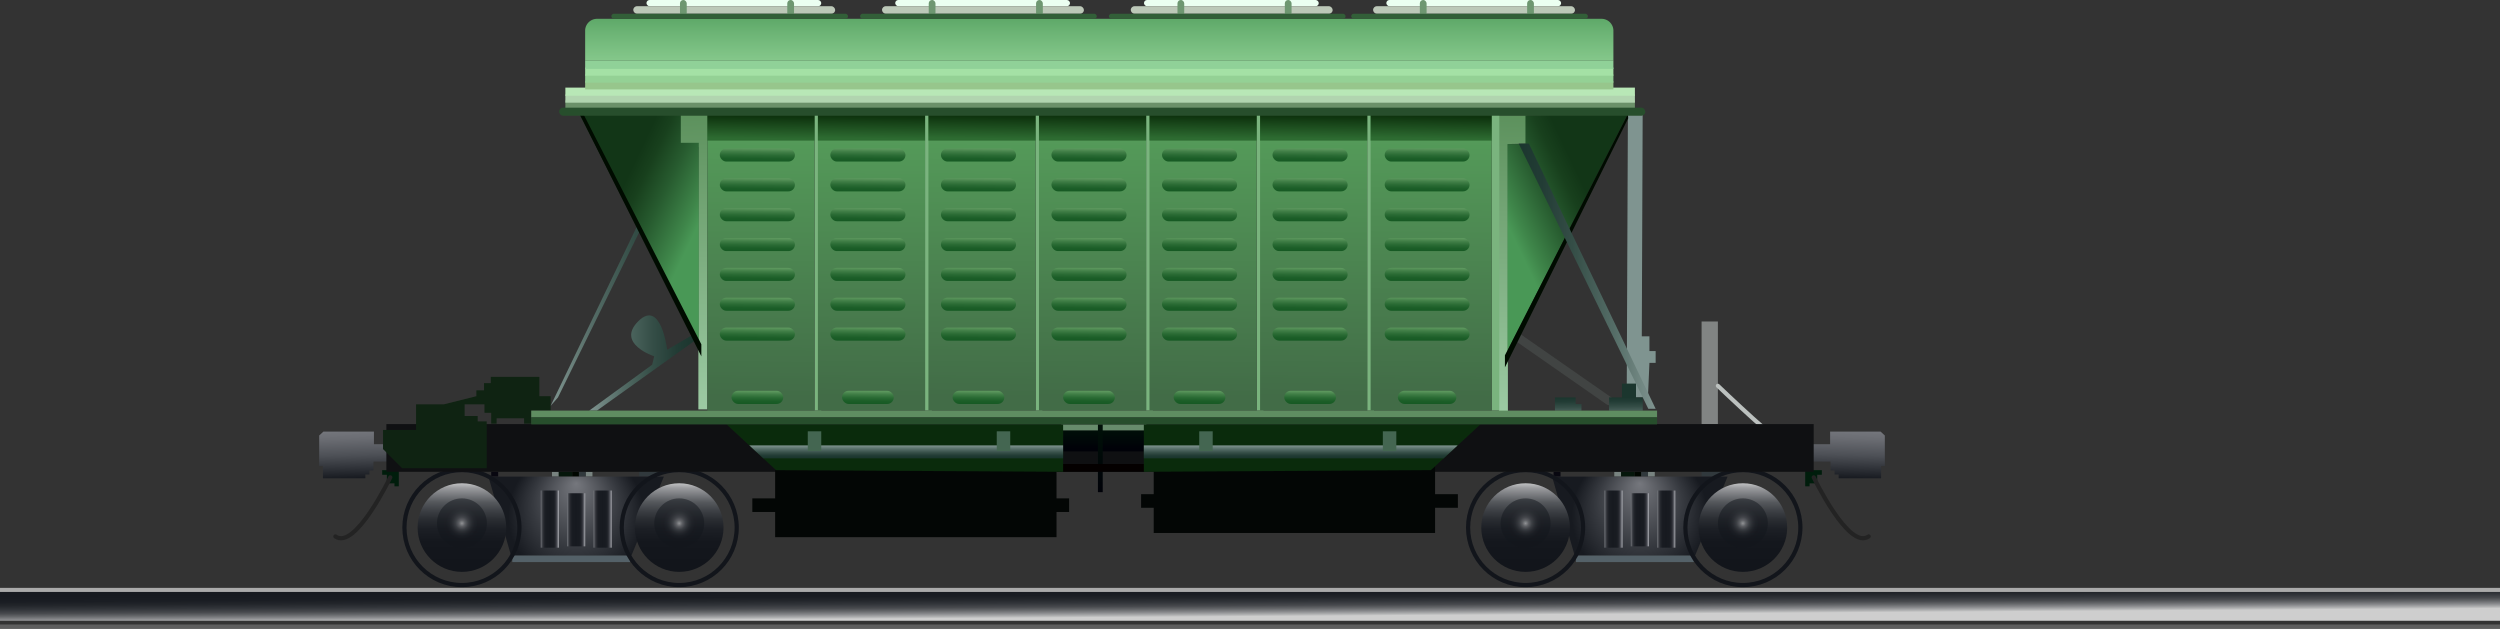 <svg xmlns="http://www.w3.org/2000/svg" xmlns:xlink="http://www.w3.org/1999/xlink" viewBox="0 0 595.28 149.7"><rect x="0" y="0" width="595.28" height="149.7" fill="#333333" stroke="none"/><defs><style>.cls-1{fill:#bcc1bf;opacity:0.57;}.cls-13,.cls-2,.cls-20,.cls-29,.cls-30,.cls-49{fill:none;}.cls-2{stroke:#bcc1bf;stroke-linejoin:round;}.cls-2,.cls-20,.cls-49{stroke-linecap:round;}.cls-3{fill:#788380;}.cls-4{fill:#05160b;}.cls-5{fill:#000600;}.cls-6{fill:#31393d;}.cls-7{fill:#080710;}.cls-8{fill:#546168;}.cls-9{fill:url(#radial-gradient);}.cls-10{fill:url(#linear-gradient);}.cls-11{fill:url(#linear-gradient-2);}.cls-12{fill:url(#linear-gradient-3);}.cls-13{stroke:#12151b;}.cls-13,.cls-29,.cls-30,.cls-49{stroke-miterlimit:10;}.cls-14{fill:url(#linear-gradient-4);}.cls-15,.cls-17,.cls-26,.cls-28{opacity:0.5;}.cls-15{fill:url(#radial-gradient-2);}.cls-16{fill:url(#linear-gradient-5);}.cls-17{fill:url(#radial-gradient-3);}.cls-18{fill:#001d0c;}.cls-19{fill:url(#linear-gradient-6);}.cls-20{stroke:#232323;stroke-linejoin:bevel;}.cls-21{fill:url(#radial-gradient-4);}.cls-22{fill:url(#linear-gradient-7);}.cls-23{fill:url(#linear-gradient-8);}.cls-24{fill:url(#linear-gradient-9);}.cls-25{fill:url(#linear-gradient-10);}.cls-26{fill:url(#radial-gradient-5);}.cls-27{fill:url(#linear-gradient-11);}.cls-28{fill:url(#radial-gradient-6);}.cls-29{stroke:#5e5e5e;}.cls-30{stroke:#aaa;}.cls-31{fill:url(#linear-gradient-12);}.cls-32{fill:url(#linear-gradient-13);}.cls-33{fill:#0f1012;}.cls-34{fill:#030605;}.cls-35{fill:url(#linear-gradient-14);}.cls-36{fill:#678c6c;}.cls-37{fill:url(#linear-gradient-15);}.cls-38{fill:#040000;}.cls-39{fill:#0a2b0c;}.cls-40{fill:url(#linear-gradient-16);}.cls-41{fill:url(#linear-gradient-17);}.cls-42{fill:#446651;}.cls-43{fill:#0f2312;}.cls-44{fill:url(#linear-gradient-18);}.cls-45{fill:url(#linear-gradient-19);}.cls-46{fill:url(#linear-gradient-20);}.cls-47{fill:url(#linear-gradient-21);}.cls-48{fill:#000b00;}.cls-49{stroke:#414443;stroke-width:2px;}.cls-50{fill:#7f9490;}.cls-51{fill:url(#linear-gradient-22);}.cls-52{fill:url(#linear-gradient-23);}.cls-53{fill:url(#linear-gradient-24);}.cls-54{fill:#7ab47e;}.cls-55{fill:url(#linear-gradient-25);}.cls-56{fill:url(#linear-gradient-26);}.cls-57{fill:url(#linear-gradient-27);}.cls-58{fill:url(#linear-gradient-28);}.cls-59{fill:url(#linear-gradient-29);}.cls-60{fill:url(#linear-gradient-30);}.cls-61{fill:url(#linear-gradient-31);}.cls-62{fill:url(#linear-gradient-32);}.cls-63{fill:url(#linear-gradient-33);}.cls-64{fill:url(#linear-gradient-34);}.cls-65{fill:url(#linear-gradient-35);}.cls-66{fill:url(#linear-gradient-36);}.cls-67{fill:url(#linear-gradient-37);}.cls-68{fill:url(#linear-gradient-38);}.cls-69{fill:url(#linear-gradient-39);}.cls-70{fill:url(#linear-gradient-40);}.cls-71{fill:url(#linear-gradient-41);}.cls-72{fill:url(#linear-gradient-42);}.cls-73{fill:url(#linear-gradient-43);}.cls-74{fill:url(#linear-gradient-44);}.cls-75{fill:url(#linear-gradient-45);}.cls-76{fill:url(#linear-gradient-46);}.cls-77{fill:url(#linear-gradient-47);}.cls-78{fill:url(#linear-gradient-48);}.cls-79{fill:url(#linear-gradient-49);}.cls-80{fill:url(#linear-gradient-50);}.cls-81{fill:url(#linear-gradient-51);}.cls-82{fill:url(#linear-gradient-52);}.cls-83{fill:url(#linear-gradient-53);}.cls-84{fill:url(#linear-gradient-54);}.cls-85{fill:url(#linear-gradient-55);}.cls-86{fill:url(#linear-gradient-56);}.cls-87{fill:url(#linear-gradient-57);}.cls-88{fill:url(#linear-gradient-58);}.cls-89{fill:url(#linear-gradient-59);}.cls-90{fill:url(#linear-gradient-60);}.cls-91{fill:url(#linear-gradient-61);}.cls-92{fill:url(#linear-gradient-62);}.cls-93{fill:url(#linear-gradient-63);}.cls-94{fill:url(#linear-gradient-64);}.cls-95{fill:url(#linear-gradient-65);}.cls-96{fill:url(#linear-gradient-66);}.cls-97{fill:url(#linear-gradient-67);}.cls-98{fill:url(#linear-gradient-68);}.cls-99{fill:url(#linear-gradient-69);}.cls-100{fill:url(#linear-gradient-70);}.cls-101{fill:url(#linear-gradient-71);}.cls-102{fill:url(#linear-gradient-72);}.cls-103{fill:url(#linear-gradient-73);}.cls-104{fill:url(#linear-gradient-74);}.cls-105{fill:url(#linear-gradient-75);}.cls-106{fill:url(#linear-gradient-76);}.cls-107{fill:url(#linear-gradient-77);}.cls-108{fill:url(#linear-gradient-78);}.cls-109{fill:url(#linear-gradient-79);}.cls-110{fill:url(#linear-gradient-80);}.cls-111{fill:url(#linear-gradient-81);}.cls-112{fill:url(#linear-gradient-82);}.cls-113{fill:url(#linear-gradient-83);}.cls-114{fill:url(#linear-gradient-84);}.cls-115{fill:url(#linear-gradient-85);}.cls-116{fill:url(#linear-gradient-86);}.cls-117{fill:url(#linear-gradient-87);}.cls-118{fill:url(#linear-gradient-88);}.cls-119{fill:url(#linear-gradient-89);}.cls-120{fill:url(#linear-gradient-90);}.cls-121{fill:url(#linear-gradient-91);}.cls-122{fill:url(#linear-gradient-92);}.cls-123{fill:url(#linear-gradient-93);}.cls-124{fill:url(#linear-gradient-94);}.cls-125{fill:url(#linear-gradient-95);}.cls-126{fill:#5f8d61;}.cls-127{fill:#274e2c;}.cls-128{fill:url(#linear-gradient-96);}.cls-129{fill:#6b9069;}.cls-130{fill:#b1d4af;}.cls-131{fill:#b8e7b6;}.cls-132{fill:#97c68c;}.cls-133{fill:#94d195;}.cls-134{fill:#a4e1a5;}.cls-135{fill:#90d198;}.cls-136{fill:#ebfff1;}.cls-137{fill:#bcc8b8;}.cls-138{fill:#6e9771;}.cls-139{fill:#325f38;}</style><radialGradient id="radial-gradient" cx="390.46" cy="122.86" fy="115.089" r="16.19" gradientUnits="userSpaceOnUse"><stop offset="0" stop-color="#75777d"/><stop offset="0.64" stop-color="#36393f"/><stop offset="1" stop-color="#171a20"/></radialGradient><linearGradient id="linear-gradient" x1="382.04" y1="123.61" x2="386.32" y2="123.61" gradientUnits="userSpaceOnUse"><stop offset="0" stop-color="#75777d"/><stop offset="0.01" stop-color="#717379"/><stop offset="0.05" stop-color="#55575d"/><stop offset="0.09" stop-color="#3e4147"/><stop offset="0.14" stop-color="#2d2f35"/><stop offset="0.21" stop-color="#202329"/><stop offset="0.29" stop-color="#191c22"/><stop offset="0.5" stop-color="#171a20"/><stop offset="0.7" stop-color="#191c22"/><stop offset="0.77" stop-color="#202329"/><stop offset="0.82" stop-color="#2c2e35"/><stop offset="0.87" stop-color="#3d3f46"/><stop offset="0.9" stop-color="#53555c"/><stop offset="0.94" stop-color="#6e7077"/><stop offset="0.97" stop-color="#8f9197"/><stop offset="0.99" stop-color="#b4b5bc"/><stop offset="1" stop-color="#bebfc6"/></linearGradient><linearGradient id="linear-gradient-2" x1="394.61" y1="123.61" x2="398.89" y2="123.61" xlink:href="#linear-gradient"/><linearGradient id="linear-gradient-3" x1="388.32" y1="123.77" x2="392.61" y2="123.77" xlink:href="#linear-gradient"/><linearGradient id="linear-gradient-4" x1="363.36" y1="113.13" x2="363.15" y2="138.77" gradientUnits="userSpaceOnUse"><stop offset="0" stop-color="#fff"/><stop offset="0.01" stop-color="#f4f4f4"/><stop offset="0.07" stop-color="#c5c6c7"/><stop offset="0.12" stop-color="#9a9b9e"/><stop offset="0.19" stop-color="#75777b"/><stop offset="0.25" stop-color="#56595d"/><stop offset="0.33" stop-color="#3d4045"/><stop offset="0.41" stop-color="#2a2d32"/><stop offset="0.5" stop-color="#1c1f25"/><stop offset="0.62" stop-color="#14171d"/><stop offset="0.83" stop-color="#12151b"/></linearGradient><radialGradient id="radial-gradient-2" cx="363.26" cy="124.62" r="5.95" xlink:href="#linear-gradient-4"/><linearGradient id="linear-gradient-5" x1="415.1" y1="113.13" x2="414.89" y2="138.77" xlink:href="#linear-gradient-4"/><radialGradient id="radial-gradient-3" cx="415" cy="124.62" r="5.95" xlink:href="#linear-gradient-4"/><linearGradient id="linear-gradient-6" x1="456.14" y1="95.38" x2="456.86" y2="121.38" gradientTransform="matrix(-1, 0, 0, 1, 896.64, 0)" gradientUnits="userSpaceOnUse"><stop offset="0.27" stop-color="#75777d"/><stop offset="0.35" stop-color="#6a6c72"/><stop offset="0.5" stop-color="#4d5056"/><stop offset="0.68" stop-color="#1f2228"/><stop offset="0.71" stop-color="#171a20"/></linearGradient><radialGradient id="radial-gradient-4" cx="137.19" cy="122.86" fy="115.089" r="16.19" xlink:href="#radial-gradient"/><linearGradient id="linear-gradient-7" x1="128.76" y1="123.61" x2="133.05" y2="123.61" xlink:href="#linear-gradient"/><linearGradient id="linear-gradient-8" x1="141.33" y1="123.61" x2="145.62" y2="123.61" xlink:href="#linear-gradient"/><linearGradient id="linear-gradient-9" x1="135.05" y1="123.77" x2="139.33" y2="123.77" xlink:href="#linear-gradient"/><linearGradient id="linear-gradient-10" x1="110.09" y1="113.13" x2="109.88" y2="138.77" xlink:href="#linear-gradient-4"/><radialGradient id="radial-gradient-5" cx="109.99" cy="124.62" r="5.95" xlink:href="#linear-gradient-4"/><linearGradient id="linear-gradient-11" x1="161.83" y1="113.13" x2="161.62" y2="138.77" xlink:href="#linear-gradient-4"/><radialGradient id="radial-gradient-6" cx="161.73" cy="124.62" r="5.95" xlink:href="#linear-gradient-4"/><linearGradient id="linear-gradient-12" x1="297.56" y1="132.35" x2="297.71" y2="155.63" gradientUnits="userSpaceOnUse"><stop offset="0.33" stop-color="#171a20"/><stop offset="0.39" stop-color="#1a1d23"/><stop offset="0.43" stop-color="#23262b"/><stop offset="0.47" stop-color="#32353a"/><stop offset="0.51" stop-color="#484a4e"/><stop offset="0.54" stop-color="#646669"/><stop offset="0.57" stop-color="#86878a"/><stop offset="0.6" stop-color="#aeafb0"/><stop offset="0.62" stop-color="#cecece"/></linearGradient><linearGradient id="linear-gradient-13" x1="84.3" y1="95.38" x2="85.02" y2="121.38" gradientTransform="matrix(1, 0, 0, 1, 0, 0)" xlink:href="#linear-gradient-6"/><linearGradient id="linear-gradient-14" x1="262.86" y1="101.48" x2="262.86" y2="106.77" gradientUnits="userSpaceOnUse"><stop offset="0" stop-color="#001208"/><stop offset="1" stop-color="#000108"/></linearGradient><linearGradient id="linear-gradient-15" x1="262" y1="99.66" x2="262" y2="117.45" xlink:href="#linear-gradient-14"/><linearGradient id="linear-gradient-16" x1="215.78" y1="106.08" x2="215.78" y2="108.94" gradientUnits="userSpaceOnUse"><stop offset="0" stop-color="#7f9490"/><stop offset="0.31" stop-color="#546c66"/><stop offset="0.6" stop-color="#354e47"/><stop offset="0.83" stop-color="#223c35"/><stop offset="1" stop-color="#1b362e"/></linearGradient><linearGradient id="linear-gradient-17" x1="309.14" y1="106.08" x2="309.14" y2="108.94" gradientTransform="matrix(-1, 0, 0, 1, 618.86, 0)" xlink:href="#linear-gradient-16"/><linearGradient id="linear-gradient-18" x1="140.29" y1="86.44" x2="165.44" y2="86.44" xlink:href="#linear-gradient-16"/><linearGradient id="linear-gradient-19" x1="131.11" y1="64.27" x2="163.71" y2="64.27" xlink:href="#linear-gradient-16"/><linearGradient id="linear-gradient-20" x1="164.96" y1="24.62" x2="166.24" y2="98.34" gradientUnits="userSpaceOnUse"><stop offset="0" stop-color="#5a8f5a"/><stop offset="0.35" stop-color="#73a575"/><stop offset="1" stop-color="#9dcba4"/></linearGradient><linearGradient id="linear-gradient-21" x1="147.1" y1="46.95" x2="165.29" y2="55.57" gradientUnits="userSpaceOnUse"><stop offset="0" stop-color="#123617"/><stop offset="0.18" stop-color="#18401d"/><stop offset="0.47" stop-color="#275b2f"/><stop offset="0.86" stop-color="#3f864a"/><stop offset="1" stop-color="#499856"/></linearGradient><linearGradient id="linear-gradient-22" x1="378.77" y1="24.86" x2="380.06" y2="99.06" gradientTransform="matrix(-1, 0, 0, 1, 739.14, 0)" xlink:href="#linear-gradient-20"/><linearGradient id="linear-gradient-23" x1="360.66" y1="47.27" x2="379.03" y2="55.98" gradientTransform="matrix(-1, 0, 0, 1, 739.14, 0)" xlink:href="#linear-gradient-21"/><linearGradient id="linear-gradient-24" x1="344.91" y1="65.77" x2="377.52" y2="65.77" gradientTransform="matrix(-1, 0, 0, 1, 739.14, 0)" xlink:href="#linear-gradient-16"/><linearGradient id="linear-gradient-25" x1="181.63" y1="29.3" x2="180.74" y2="95.98" gradientUnits="userSpaceOnUse"><stop offset="0" stop-color="#559d5a"/><stop offset="0.98" stop-color="#426c47"/></linearGradient><linearGradient id="linear-gradient-26" x1="181.22" y1="27.78" x2="181.15" y2="33.08" gradientUnits="userSpaceOnUse"><stop offset="0" stop-color="#0e330e"/><stop offset="0.98" stop-color="#2d6b31"/></linearGradient><linearGradient id="linear-gradient-27" x1="180.36" y1="42.47" x2="180.32" y2="45.58" gradientUnits="userSpaceOnUse"><stop offset="0" stop-color="#5e995f"/><stop offset="0.25" stop-color="#417f47"/><stop offset="0.52" stop-color="#2a6b34"/><stop offset="0.77" stop-color="#1c5e28"/><stop offset="0.98" stop-color="#175a24"/></linearGradient><linearGradient id="linear-gradient-28" x1="180.36" y1="49.58" x2="180.32" y2="52.69" xlink:href="#linear-gradient-27"/><linearGradient id="linear-gradient-29" x1="180.36" y1="56.68" x2="180.32" y2="59.79" xlink:href="#linear-gradient-27"/><linearGradient id="linear-gradient-30" x1="180.36" y1="63.79" x2="180.32" y2="66.9" xlink:href="#linear-gradient-27"/><linearGradient id="linear-gradient-31" x1="180.36" y1="78" x2="180.32" y2="81.11" xlink:href="#linear-gradient-27"/><linearGradient id="linear-gradient-32" x1="180.36" y1="35.36" x2="180.32" y2="38.47" xlink:href="#linear-gradient-27"/><linearGradient id="linear-gradient-33" x1="180.36" y1="70.9" x2="180.32" y2="74.01" xlink:href="#linear-gradient-27"/><linearGradient id="linear-gradient-34" x1="180.36" y1="93.09" x2="180.32" y2="96.17" xlink:href="#linear-gradient-27"/><linearGradient id="linear-gradient-35" x1="207.95" y1="29.3" x2="207.07" y2="95.98" xlink:href="#linear-gradient-25"/><linearGradient id="linear-gradient-36" x1="207.54" y1="27.78" x2="207.47" y2="33.08" xlink:href="#linear-gradient-26"/><linearGradient id="linear-gradient-37" x1="206.68" y1="42.47" x2="206.64" y2="45.58" xlink:href="#linear-gradient-27"/><linearGradient id="linear-gradient-38" x1="206.68" y1="49.58" x2="206.64" y2="52.69" xlink:href="#linear-gradient-27"/><linearGradient id="linear-gradient-39" x1="206.68" y1="56.68" x2="206.64" y2="59.79" xlink:href="#linear-gradient-27"/><linearGradient id="linear-gradient-40" x1="206.68" y1="63.79" x2="206.64" y2="66.9" xlink:href="#linear-gradient-27"/><linearGradient id="linear-gradient-41" x1="206.68" y1="78" x2="206.64" y2="81.11" xlink:href="#linear-gradient-27"/><linearGradient id="linear-gradient-42" x1="206.68" y1="35.36" x2="206.64" y2="38.47" xlink:href="#linear-gradient-27"/><linearGradient id="linear-gradient-43" x1="206.68" y1="70.9" x2="206.64" y2="74.01" xlink:href="#linear-gradient-27"/><linearGradient id="linear-gradient-44" x1="206.68" y1="93.09" x2="206.64" y2="96.17" xlink:href="#linear-gradient-27"/><linearGradient id="linear-gradient-45" x1="234.27" y1="29.3" x2="233.39" y2="95.98" xlink:href="#linear-gradient-25"/><linearGradient id="linear-gradient-46" x1="233.86" y1="27.78" x2="233.79" y2="33.08" xlink:href="#linear-gradient-26"/><linearGradient id="linear-gradient-47" x1="233" y1="42.47" x2="232.96" y2="45.58" xlink:href="#linear-gradient-27"/><linearGradient id="linear-gradient-48" x1="233" y1="49.58" x2="232.96" y2="52.69" xlink:href="#linear-gradient-27"/><linearGradient id="linear-gradient-49" x1="233" y1="56.68" x2="232.96" y2="59.79" xlink:href="#linear-gradient-27"/><linearGradient id="linear-gradient-50" x1="233" y1="63.79" x2="232.96" y2="66.9" xlink:href="#linear-gradient-27"/><linearGradient id="linear-gradient-51" x1="233" y1="78" x2="232.96" y2="81.11" xlink:href="#linear-gradient-27"/><linearGradient id="linear-gradient-52" x1="233" y1="35.36" x2="232.96" y2="38.47" xlink:href="#linear-gradient-27"/><linearGradient id="linear-gradient-53" x1="233" y1="70.9" x2="232.96" y2="74.01" xlink:href="#linear-gradient-27"/><linearGradient id="linear-gradient-54" x1="233" y1="93.09" x2="232.96" y2="96.17" xlink:href="#linear-gradient-27"/><linearGradient id="linear-gradient-55" x1="260.59" y1="29.3" x2="259.71" y2="95.98" xlink:href="#linear-gradient-25"/><linearGradient id="linear-gradient-56" x1="260.19" y1="27.78" x2="260.12" y2="33.08" xlink:href="#linear-gradient-26"/><linearGradient id="linear-gradient-57" x1="259.32" y1="42.47" x2="259.28" y2="45.58" xlink:href="#linear-gradient-27"/><linearGradient id="linear-gradient-58" x1="259.32" y1="49.58" x2="259.28" y2="52.69" xlink:href="#linear-gradient-27"/><linearGradient id="linear-gradient-59" x1="259.32" y1="56.68" x2="259.28" y2="59.79" xlink:href="#linear-gradient-27"/><linearGradient id="linear-gradient-60" x1="259.32" y1="63.79" x2="259.28" y2="66.9" xlink:href="#linear-gradient-27"/><linearGradient id="linear-gradient-61" x1="259.32" y1="78" x2="259.28" y2="81.11" xlink:href="#linear-gradient-27"/><linearGradient id="linear-gradient-62" x1="259.32" y1="35.36" x2="259.28" y2="38.47" xlink:href="#linear-gradient-27"/><linearGradient id="linear-gradient-63" x1="259.32" y1="70.9" x2="259.28" y2="74.01" xlink:href="#linear-gradient-27"/><linearGradient id="linear-gradient-64" x1="259.32" y1="93.09" x2="259.28" y2="96.17" xlink:href="#linear-gradient-27"/><linearGradient id="linear-gradient-65" x1="286.91" y1="29.3" x2="286.03" y2="95.98" xlink:href="#linear-gradient-25"/><linearGradient id="linear-gradient-66" x1="286.51" y1="27.78" x2="286.44" y2="33.08" xlink:href="#linear-gradient-26"/><linearGradient id="linear-gradient-67" x1="285.65" y1="42.47" x2="285.6" y2="45.58" xlink:href="#linear-gradient-27"/><linearGradient id="linear-gradient-68" x1="285.65" y1="49.58" x2="285.6" y2="52.69" xlink:href="#linear-gradient-27"/><linearGradient id="linear-gradient-69" x1="285.65" y1="56.68" x2="285.6" y2="59.79" xlink:href="#linear-gradient-27"/><linearGradient id="linear-gradient-70" x1="285.65" y1="63.79" x2="285.6" y2="66.9" xlink:href="#linear-gradient-27"/><linearGradient id="linear-gradient-71" x1="285.65" y1="78" x2="285.6" y2="81.11" xlink:href="#linear-gradient-27"/><linearGradient id="linear-gradient-72" x1="285.65" y1="35.36" x2="285.6" y2="38.47" xlink:href="#linear-gradient-27"/><linearGradient id="linear-gradient-73" x1="285.65" y1="70.9" x2="285.6" y2="74.01" xlink:href="#linear-gradient-27"/><linearGradient id="linear-gradient-74" x1="285.65" y1="93.09" x2="285.6" y2="96.17" xlink:href="#linear-gradient-27"/><linearGradient id="linear-gradient-75" x1="313.23" y1="29.3" x2="312.35" y2="95.98" xlink:href="#linear-gradient-25"/><linearGradient id="linear-gradient-76" x1="312.83" y1="27.78" x2="312.76" y2="33.08" xlink:href="#linear-gradient-26"/><linearGradient id="linear-gradient-77" x1="311.97" y1="42.47" x2="311.93" y2="45.58" xlink:href="#linear-gradient-27"/><linearGradient id="linear-gradient-78" x1="311.97" y1="49.58" x2="311.93" y2="52.69" xlink:href="#linear-gradient-27"/><linearGradient id="linear-gradient-79" x1="311.97" y1="56.68" x2="311.93" y2="59.79" xlink:href="#linear-gradient-27"/><linearGradient id="linear-gradient-80" x1="311.97" y1="63.79" x2="311.93" y2="66.9" xlink:href="#linear-gradient-27"/><linearGradient id="linear-gradient-81" x1="311.97" y1="78" x2="311.93" y2="81.11" xlink:href="#linear-gradient-27"/><linearGradient id="linear-gradient-82" x1="311.97" y1="35.36" x2="311.93" y2="38.47" xlink:href="#linear-gradient-27"/><linearGradient id="linear-gradient-83" x1="311.97" y1="70.9" x2="311.93" y2="74.01" xlink:href="#linear-gradient-27"/><linearGradient id="linear-gradient-84" x1="311.97" y1="93.09" x2="311.93" y2="96.17" xlink:href="#linear-gradient-27"/><linearGradient id="linear-gradient-85" x1="341.21" y1="29.28" x2="340.33" y2="96" xlink:href="#linear-gradient-25"/><linearGradient id="linear-gradient-86" x1="340.81" y1="27.76" x2="340.73" y2="33.1" xlink:href="#linear-gradient-26"/><linearGradient id="linear-gradient-87" x1="339.83" y1="42.45" x2="339.79" y2="45.59" xlink:href="#linear-gradient-27"/><linearGradient id="linear-gradient-88" x1="339.83" y1="49.56" x2="339.79" y2="52.7" xlink:href="#linear-gradient-27"/><linearGradient id="linear-gradient-89" x1="339.83" y1="56.67" x2="339.79" y2="59.81" xlink:href="#linear-gradient-27"/><linearGradient id="linear-gradient-90" x1="339.83" y1="63.78" x2="339.79" y2="66.91" xlink:href="#linear-gradient-27"/><linearGradient id="linear-gradient-91" x1="339.83" y1="77.99" x2="339.79" y2="81.13" xlink:href="#linear-gradient-27"/><linearGradient id="linear-gradient-92" x1="339.83" y1="35.35" x2="339.79" y2="38.49" xlink:href="#linear-gradient-27"/><linearGradient id="linear-gradient-93" x1="339.83" y1="70.88" x2="339.79" y2="74.02" xlink:href="#linear-gradient-27"/><linearGradient id="linear-gradient-94" x1="339.83" y1="93.08" x2="339.79" y2="96.18" xlink:href="#linear-gradient-27"/><linearGradient id="linear-gradient-95" x1="380.64" y1="89.94" x2="380.74" y2="100.22" gradientUnits="userSpaceOnUse"><stop offset="0.46" stop-color="#1b362e"/><stop offset="0.55" stop-color="#223c35"/><stop offset="0.68" stop-color="#354e47"/><stop offset="0.83" stop-color="#546c66"/><stop offset="1" stop-color="#7f9490"/></linearGradient><linearGradient id="linear-gradient-96" x1="261.76" y1="-0.37" x2="261.76" y2="14.2" gradientUnits="userSpaceOnUse"><stop offset="0" stop-color="#499856"/><stop offset="0.54" stop-color="#6bb374"/><stop offset="1" stop-color="#84c78a"/></linearGradient></defs><title>Asset 7</title><g id="Layer_2" data-name="Layer 2"><g id="хлопер"><rect class="cls-1" x="405.17" y="76.55" width="3.88" height="24.43"/><path class="cls-2" d="M409.05,91.87s16.38,15.75,17.45,14.79"/><rect class="cls-3" x="131.43" y="112.34" width="1.62" height="1.14"/><rect class="cls-4" x="133.05" y="112.34" width="3.2" height="1.14"/><rect class="cls-3" x="139.46" y="112.34" width="1.61" height="1.14"/><rect class="cls-5" x="136.25" y="112.34" width="1.6" height="1.14"/><rect class="cls-6" x="137.85" y="112.34" width="1.61" height="1.14"/><rect class="cls-6" x="152.21" y="112.34" width="4.85" height="1.14"/><rect class="cls-7" x="116.96" y="112.34" width="1.66" height="1.14"/><rect class="cls-3" x="384.38" y="112.34" width="1.62" height="1.14"/><rect class="cls-4" x="386" y="112.34" width="3.2" height="1.14"/><rect class="cls-3" x="392.41" y="112.34" width="1.61" height="1.14"/><rect class="cls-5" x="389.2" y="112.34" width="1.6" height="1.14"/><rect class="cls-6" x="390.8" y="112.34" width="1.61" height="1.14"/><rect class="cls-6" x="405.17" y="112.34" width="4.85" height="1.14"/><rect class="cls-7" x="369.92" y="112.34" width="1.66" height="1.14"/><g id="колеса"><rect class="cls-8" x="375.25" y="132.23" width="28.07" height="1.61"/><polygon class="cls-9" points="374.93 132.23 403.64 132.23 411.36 113.48 369.57 113.48 374.93 132.23"/><rect class="cls-10" x="382.04" y="116.8" width="4.29" height="13.61"/><rect class="cls-11" x="394.61" y="116.8" width="4.29" height="13.61"/><rect class="cls-12" x="388.32" y="117.45" width="4.29" height="12.64"/><circle class="cls-13" cx="363.26" cy="125.62" r="13.69"/><circle class="cls-14" cx="363.26" cy="125.62" r="10.55"/><circle class="cls-15" cx="363.26" cy="124.62" r="5.95"/><circle class="cls-13" cx="415" cy="125.62" r="13.69"/><circle class="cls-16" cx="415" cy="125.62" r="10.55"/><circle class="cls-17" cx="415" cy="124.62" r="5.95"/><polygon class="cls-18" points="433.8 111.95 429.84 111.95 429.84 115.8 430.88 115.8 430.88 115.09 432.7 115.09 432.7 113.05 433.8 113.05 433.8 111.95"/><polygon class="cls-19" points="448.8 103.7 448.8 110.94 447.91 110.94 447.91 113.88 437.8 113.88 437.8 112.98 436.84 112.98 436.84 112.02 435.88 112.02 435.88 109.91 431.48 109.91 431.48 105.77 435.77 105.77 435.77 102.77 447.8 102.77 448.8 103.7"/><path class="cls-20" d="M431.87,113.66s8.36,17.46,13.08,14.07"/><rect class="cls-8" x="121.98" y="132.23" width="28.07" height="1.61"/><polygon class="cls-21" points="121.66 132.23 150.37 132.23 158.08 113.48 116.3 113.48 121.66 132.23"/><rect class="cls-22" x="128.76" y="116.8" width="4.29" height="13.61"/><rect class="cls-23" x="141.33" y="116.8" width="4.29" height="13.61"/><rect class="cls-24" x="135.05" y="117.45" width="4.29" height="12.64"/><circle class="cls-13" cx="109.99" cy="125.62" r="13.69"/><circle class="cls-25" cx="109.99" cy="125.62" r="10.55"/><circle class="cls-26" cx="109.99" cy="124.62" r="5.95"/><circle class="cls-13" cx="161.73" cy="125.62" r="13.69"/><circle class="cls-27" cx="161.73" cy="125.62" r="10.55"/><circle class="cls-28" cx="161.73" cy="124.62" r="5.95"/><g id="put"><line class="cls-29" y1="149.2" x2="595.28" y2="149.2"/><line class="cls-30" y1="140.48" x2="595.28" y2="140.48"/><rect class="cls-31" y="140.95" width="595.28" height="6.86"/></g><polygon class="cls-18" points="91 111.95 94.96 111.95 94.96 115.8 93.93 115.8 93.93 115.09 92.11 115.09 92.11 113.05 91 113.05 91 111.95"/><polygon class="cls-32" points="76 103.7 76 110.94 76.89 110.94 76.89 113.88 87 113.88 87 112.98 87.96 112.98 87.96 112.02 88.93 112.02 88.93 109.91 93.32 109.91 93.32 105.77 89.04 105.77 89.04 102.77 77 102.77 76 103.7"/><path class="cls-20" d="M92.93,113.66s-8.36,17.46-13.07,14.07"/><rect class="cls-33" x="92" y="100.98" width="339.86" height="11.36"/></g><polygon class="cls-34" points="184.57 111.94 184.57 118.67 179.14 118.67 179.14 121.91 184.57 121.91 184.57 127.91 251.57 127.91 251.57 121.91 254.57 121.91 254.57 118.67 251.57 118.67 251.57 111.94 184.57 111.94"/><polygon class="cls-34" points="341.71 110.94 341.71 117.67 347.14 117.67 347.14 120.91 341.71 120.91 341.71 126.91 274.71 126.91 274.71 120.91 271.71 120.91 271.71 117.67 274.71 117.67 274.71 110.94 341.71 110.94"/><rect class="cls-35" x="253.14" y="102.48" width="19.43" height="5"/><rect class="cls-36" x="252.71" y="101.05" width="20.25" height="1.43"/><rect class="cls-37" x="261.43" y="101.05" width="1.14" height="16.14"/><rect class="cls-38" x="251.71" y="110.48" width="20.79" height="1.86"/><polygon class="cls-39" points="173 101.05 184.78 111.94 253.14 112.34 253.14 101.05 173 101.05"/><polygon class="cls-40" points="253.14 109.13 181.74 109.13 178.41 106.05 253.14 106.05 253.14 109.13"/><polygon class="cls-39" points="352.5 101.05 340.72 111.94 272.36 112.34 272.36 101.05 352.5 101.05"/><polygon class="cls-41" points="272.36 109.13 343.76 109.13 347.09 106.05 272.36 106.05 272.36 109.13"/><rect class="cls-42" x="192.34" y="102.7" width="3.21" height="4.71"/><rect class="cls-42" x="237.34" y="102.7" width="3.21" height="4.71"/><rect class="cls-42" x="285.55" y="102.7" width="3.21" height="4.71"/><rect class="cls-42" x="329.27" y="102.7" width="3.21" height="4.71"/><polygon class="cls-43" points="113.43 94.34 113.43 92.95 115.25 92.95 115.25 91.23 116.86 91.23 116.86 89.73 128.43 89.73 128.43 94.34 131.11 94.34 131.11 97.77 126.5 97.77 126.5 100.88 124.79 100.88 124.79 99.59 118.25 99.59 118.25 100.88 116.96 100.88 116.96 98.3 115.36 98.3 115.36 96.27 110.64 96.27 110.64 99.05 113.75 99.05 113.75 100.34 115.89 100.34 115.89 102.16 115.89 111.48 95.75 111.48 91.2 106.93 91.2 102.38 99.07 102.38 99.07 96.27 105.71 96.27 113.43 94.34"/><path class="cls-44" d="M165.44,81.11l-23.3,16.66h-1.85l15-10.93.48-2s-9.19-3-3.77-8.37,6.86,6.81,6.86,6.81l5.93-3.47Z"/><polygon class="cls-45" points="131.11 96.63 161.29 33.89 163.71 31.9 132.86 94.64 131.11 96.63"/><polygon class="cls-46" points="161.71 27.18 161.71 34.89 166.29 35 166.29 97.48 168.43 97.48 168.43 27.18 161.71 27.18"/><polygon class="cls-47" points="138 27.18 162.11 27.18 162.11 34 166.39 34 166.39 82.97 138 27.18"/><polygon class="cls-48" points="138 27.18 167 84.85 167 81.99 138.93 27.18 138 27.18"/><line class="cls-49" x1="360.27" y1="79.55" x2="383.14" y2="95.48"/><polygon class="cls-50" points="387.62 27.16 391.14 27.16 390.93 80.09 392.75 80.09 392.75 83.59 394.23 83.59 394.23 86.41 392.75 86.41 392.39 94.63 387.34 94.63 387.62 27.16"/><polygon class="cls-51" points="363.63 27.45 363.63 34.2 359.05 34.3 359.05 98.2 356.91 98.2 356.91 27.45 363.63 27.45"/><polygon class="cls-52" points="387.62 27.16 363.23 27.45 363.23 34.3 358.95 34.3 358.95 83.59 387.62 27.16"/><polygon class="cls-48" points="387.7 28.16 358.34 87.48 358.34 84.6 387.62 27.16 387.7 28.16"/><polygon class="cls-53" points="394.23 97.34 364.05 34.2 361.63 34.2 392.48 97.34 394.23 97.34"/><rect class="cls-54" x="193.95" y="27.27" width="1.61" height="70.5"/><rect class="cls-55" x="168.43" y="27.27" width="25.52" height="70.5"/><rect class="cls-56" x="168.43" y="27.27" width="25.52" height="6.21"/><rect class="cls-57" x="171.39" y="42.46" width="17.89" height="3.11" rx="1.55"/><rect class="cls-58" x="171.39" y="49.57" width="17.89" height="3.11" rx="1.55"/><rect class="cls-59" x="171.39" y="56.68" width="17.89" height="3.11" rx="1.55"/><rect class="cls-60" x="171.39" y="63.79" width="17.89" height="3.11" rx="1.55"/><rect class="cls-61" x="171.39" y="78" width="17.89" height="3.11" rx="1.55"/><rect class="cls-62" x="171.39" y="35.36" width="17.89" height="3.11" rx="1.55"/><rect class="cls-63" x="171.39" y="70.89" width="17.89" height="3.11" rx="1.55"/><rect class="cls-64" x="174.18" y="93.05" width="12.32" height="3.14" rx="1.57"/><rect class="cls-54" x="220.27" y="27.27" width="1.61" height="70.5"/><rect class="cls-65" x="194.75" y="27.27" width="25.52" height="70.5"/><rect class="cls-66" x="194.75" y="27.27" width="25.52" height="6.21"/><rect class="cls-67" x="197.71" y="42.46" width="17.89" height="3.11" rx="1.55"/><rect class="cls-68" x="197.71" y="49.57" width="17.89" height="3.11" rx="1.55"/><rect class="cls-69" x="197.71" y="56.68" width="17.89" height="3.11" rx="1.55"/><rect class="cls-70" x="197.71" y="63.79" width="17.89" height="3.11" rx="1.55"/><rect class="cls-71" x="197.71" y="78" width="17.89" height="3.11" rx="1.55"/><rect class="cls-72" x="197.71" y="35.36" width="17.89" height="3.11" rx="1.55"/><rect class="cls-73" x="197.71" y="70.89" width="17.89" height="3.11" rx="1.55"/><rect class="cls-74" x="200.5" y="93.05" width="12.32" height="3.14" rx="1.57"/><rect class="cls-54" x="246.59" y="27.27" width="1.61" height="70.5"/><rect class="cls-75" x="221.07" y="27.27" width="25.52" height="70.5"/><rect class="cls-76" x="221.07" y="27.27" width="25.52" height="6.21"/><rect class="cls-77" x="224.04" y="42.46" width="17.89" height="3.11" rx="1.55"/><rect class="cls-78" x="224.04" y="49.57" width="17.89" height="3.11" rx="1.55"/><rect class="cls-79" x="224.04" y="56.68" width="17.89" height="3.11" rx="1.55"/><rect class="cls-80" x="224.04" y="63.79" width="17.89" height="3.11" rx="1.55"/><rect class="cls-81" x="224.04" y="78" width="17.89" height="3.11" rx="1.55"/><rect class="cls-82" x="224.04" y="35.36" width="17.89" height="3.11" rx="1.55"/><rect class="cls-83" x="224.04" y="70.89" width="17.89" height="3.11" rx="1.55"/><rect class="cls-84" x="226.82" y="93.05" width="12.32" height="3.14" rx="1.57"/><rect class="cls-54" x="272.91" y="27.27" width="1.61" height="70.5"/><rect class="cls-85" x="247.39" y="27.27" width="25.52" height="70.5"/><rect class="cls-86" x="247.39" y="27.27" width="25.52" height="6.21"/><rect class="cls-87" x="250.36" y="42.46" width="17.89" height="3.11" rx="1.55"/><rect class="cls-88" x="250.36" y="49.57" width="17.89" height="3.11" rx="1.55"/><rect class="cls-89" x="250.36" y="56.68" width="17.89" height="3.11" rx="1.55"/><rect class="cls-90" x="250.36" y="63.79" width="17.89" height="3.11" rx="1.55"/><rect class="cls-91" x="250.36" y="78" width="17.89" height="3.11" rx="1.55"/><rect class="cls-92" x="250.36" y="35.36" width="17.89" height="3.11" rx="1.55"/><rect class="cls-93" x="250.36" y="70.89" width="17.89" height="3.11" rx="1.55"/><rect class="cls-94" x="253.14" y="93.05" width="12.32" height="3.14" rx="1.57"/><rect class="cls-54" x="299.23" y="27.27" width="1.61" height="70.5"/><rect class="cls-95" x="273.71" y="27.27" width="25.52" height="70.5"/><rect class="cls-96" x="273.71" y="27.27" width="25.52" height="6.21"/><rect class="cls-97" x="276.68" y="42.46" width="17.89" height="3.11" rx="1.55"/><rect class="cls-98" x="276.68" y="49.57" width="17.89" height="3.11" rx="1.55"/><rect class="cls-99" x="276.68" y="56.68" width="17.89" height="3.11" rx="1.55"/><rect class="cls-100" x="276.68" y="63.79" width="17.89" height="3.11" rx="1.55"/><rect class="cls-101" x="276.68" y="78" width="17.89" height="3.11" rx="1.55"/><rect class="cls-102" x="276.68" y="35.36" width="17.89" height="3.11" rx="1.55"/><rect class="cls-103" x="276.68" y="70.89" width="17.89" height="3.11" rx="1.55"/><rect class="cls-104" x="279.46" y="93.05" width="12.32" height="3.14" rx="1.57"/><rect class="cls-54" x="325.55" y="27.27" width="1.61" height="70.5"/><rect class="cls-105" x="300.04" y="27.27" width="25.52" height="70.5"/><rect class="cls-106" x="300.04" y="27.27" width="25.52" height="6.21"/><rect class="cls-107" x="303" y="42.46" width="17.89" height="3.11" rx="1.55"/><rect class="cls-108" x="303" y="49.57" width="17.89" height="3.11" rx="1.55"/><rect class="cls-109" x="303" y="56.68" width="17.89" height="3.11" rx="1.55"/><rect class="cls-110" x="303" y="63.79" width="17.89" height="3.11" rx="1.55"/><rect class="cls-111" x="303" y="78" width="17.89" height="3.11" rx="1.55"/><rect class="cls-112" x="303" y="35.36" width="17.89" height="3.11" rx="1.55"/><rect class="cls-113" x="303" y="70.89" width="17.89" height="3.11" rx="1.55"/><rect class="cls-114" x="305.79" y="93.05" width="12.32" height="3.14" rx="1.57"/><rect class="cls-54" x="355.18" y="27.27" width="1.82" height="70.5"/><rect class="cls-115" x="326.36" y="27.27" width="28.83" height="70.5"/><rect class="cls-116" x="326.36" y="27.27" width="28.83" height="6.21"/><rect class="cls-117" x="329.71" y="42.46" width="20.21" height="3.11" rx="1.55"/><rect class="cls-118" x="329.71" y="49.57" width="20.21" height="3.11" rx="1.55"/><rect class="cls-119" x="329.71" y="56.68" width="20.21" height="3.11" rx="1.55"/><rect class="cls-120" x="329.71" y="63.79" width="20.21" height="3.11" rx="1.55"/><rect class="cls-121" x="329.71" y="78" width="20.21" height="3.11" rx="1.55"/><rect class="cls-122" x="329.71" y="35.36" width="20.21" height="3.11" rx="1.55"/><rect class="cls-123" x="329.71" y="70.89" width="20.21" height="3.11" rx="1.55"/><rect class="cls-124" x="332.85" y="93.05" width="13.92" height="3.14" rx="1.56"/><polygon class="cls-125" points="370.25 97.77 370.25 94.63 375.18 94.63 375.18 96.2 376.57 96.2 376.57 97.77 383.14 97.77 383.14 94.63 386.21 94.63 386.21 91.34 389.55 91.34 389.55 94.63 391.16 94.63 391.16 97.77 370.25 97.77"/><rect class="cls-126" x="126.5" y="97.77" width="268.07" height="1.61"/><rect class="cls-127" x="126.5" y="99.37" width="268.07" height="1.68"/><path class="cls-128" d="M142.17,4.48H381.34a2.83,2.83,0,0,1,2.83,2.83v7.17a0,0,0,0,1,0,0H139.33a0,0,0,0,1,0,0V7.32A2.83,2.83,0,0,1,142.17,4.48Z"/><rect class="cls-129" x="134.62" y="23.91" width="254.67" height="1.93"/><rect class="cls-130" x="134.62" y="22.52" width="254.67" height="1.93"/><rect class="cls-131" x="134.62" y="20.86" width="254.67" height="1.93"/><rect class="cls-132" x="139.33" y="19.36" width="244.84" height="1.93"/><rect class="cls-133" x="139.33" y="17.75" width="244.84" height="1.93"/><rect class="cls-134" x="139.33" y="16.09" width="244.84" height="1.93"/><rect class="cls-135" x="139.33" y="14.48" width="244.84" height="1.93"/><rect class="cls-127" x="133.14" y="25.63" width="258.61" height="1.93" rx="0.96"/><rect class="cls-136" x="153.93" width="41.62" height="1.48" rx="0.74"/><rect class="cls-137" x="150.79" y="1.48" width="48.07" height="1.79" rx="0.89"/><rect class="cls-138" x="161.91" width="1.61" height="3.88" rx="0.8"/><rect class="cls-138" x="187.46" width="1.61" height="3.88" rx="0.8"/><rect class="cls-139" x="145.57" y="3.27" width="56.36" height="1.21" rx="0.61"/><rect class="cls-136" x="213.16" width="41.62" height="1.48" rx="0.74"/><rect class="cls-137" x="210.02" y="1.48" width="48.07" height="1.79" rx="0.89"/><rect class="cls-138" x="221.14" width="1.61" height="3.88" rx="0.8"/><rect class="cls-138" x="246.7" width="1.61" height="3.88" rx="0.8"/><rect class="cls-139" x="204.8" y="3.27" width="56.36" height="1.21" rx="0.61"/><rect class="cls-136" x="272.39" width="41.62" height="1.48" rx="0.74"/><rect class="cls-137" x="269.25" y="1.48" width="48.07" height="1.79" rx="0.89"/><rect class="cls-138" x="280.37" width="1.61" height="3.88" rx="0.8"/><rect class="cls-138" x="305.93" width="1.61" height="3.88" rx="0.8"/><rect class="cls-139" x="264.04" y="3.27" width="56.36" height="1.21" rx="0.61"/><rect class="cls-136" x="330.1" width="41.62" height="1.48" rx="0.74"/><rect class="cls-137" x="326.95" y="1.48" width="48.07" height="1.79" rx="0.89"/><rect class="cls-138" x="338.08" width="1.61" height="3.88" rx="0.8"/><rect class="cls-138" x="363.63" width="1.61" height="3.88" rx="0.8"/><rect class="cls-139" x="321.74" y="3.27" width="56.36" height="1.21" rx="0.61"/></g></g></svg>